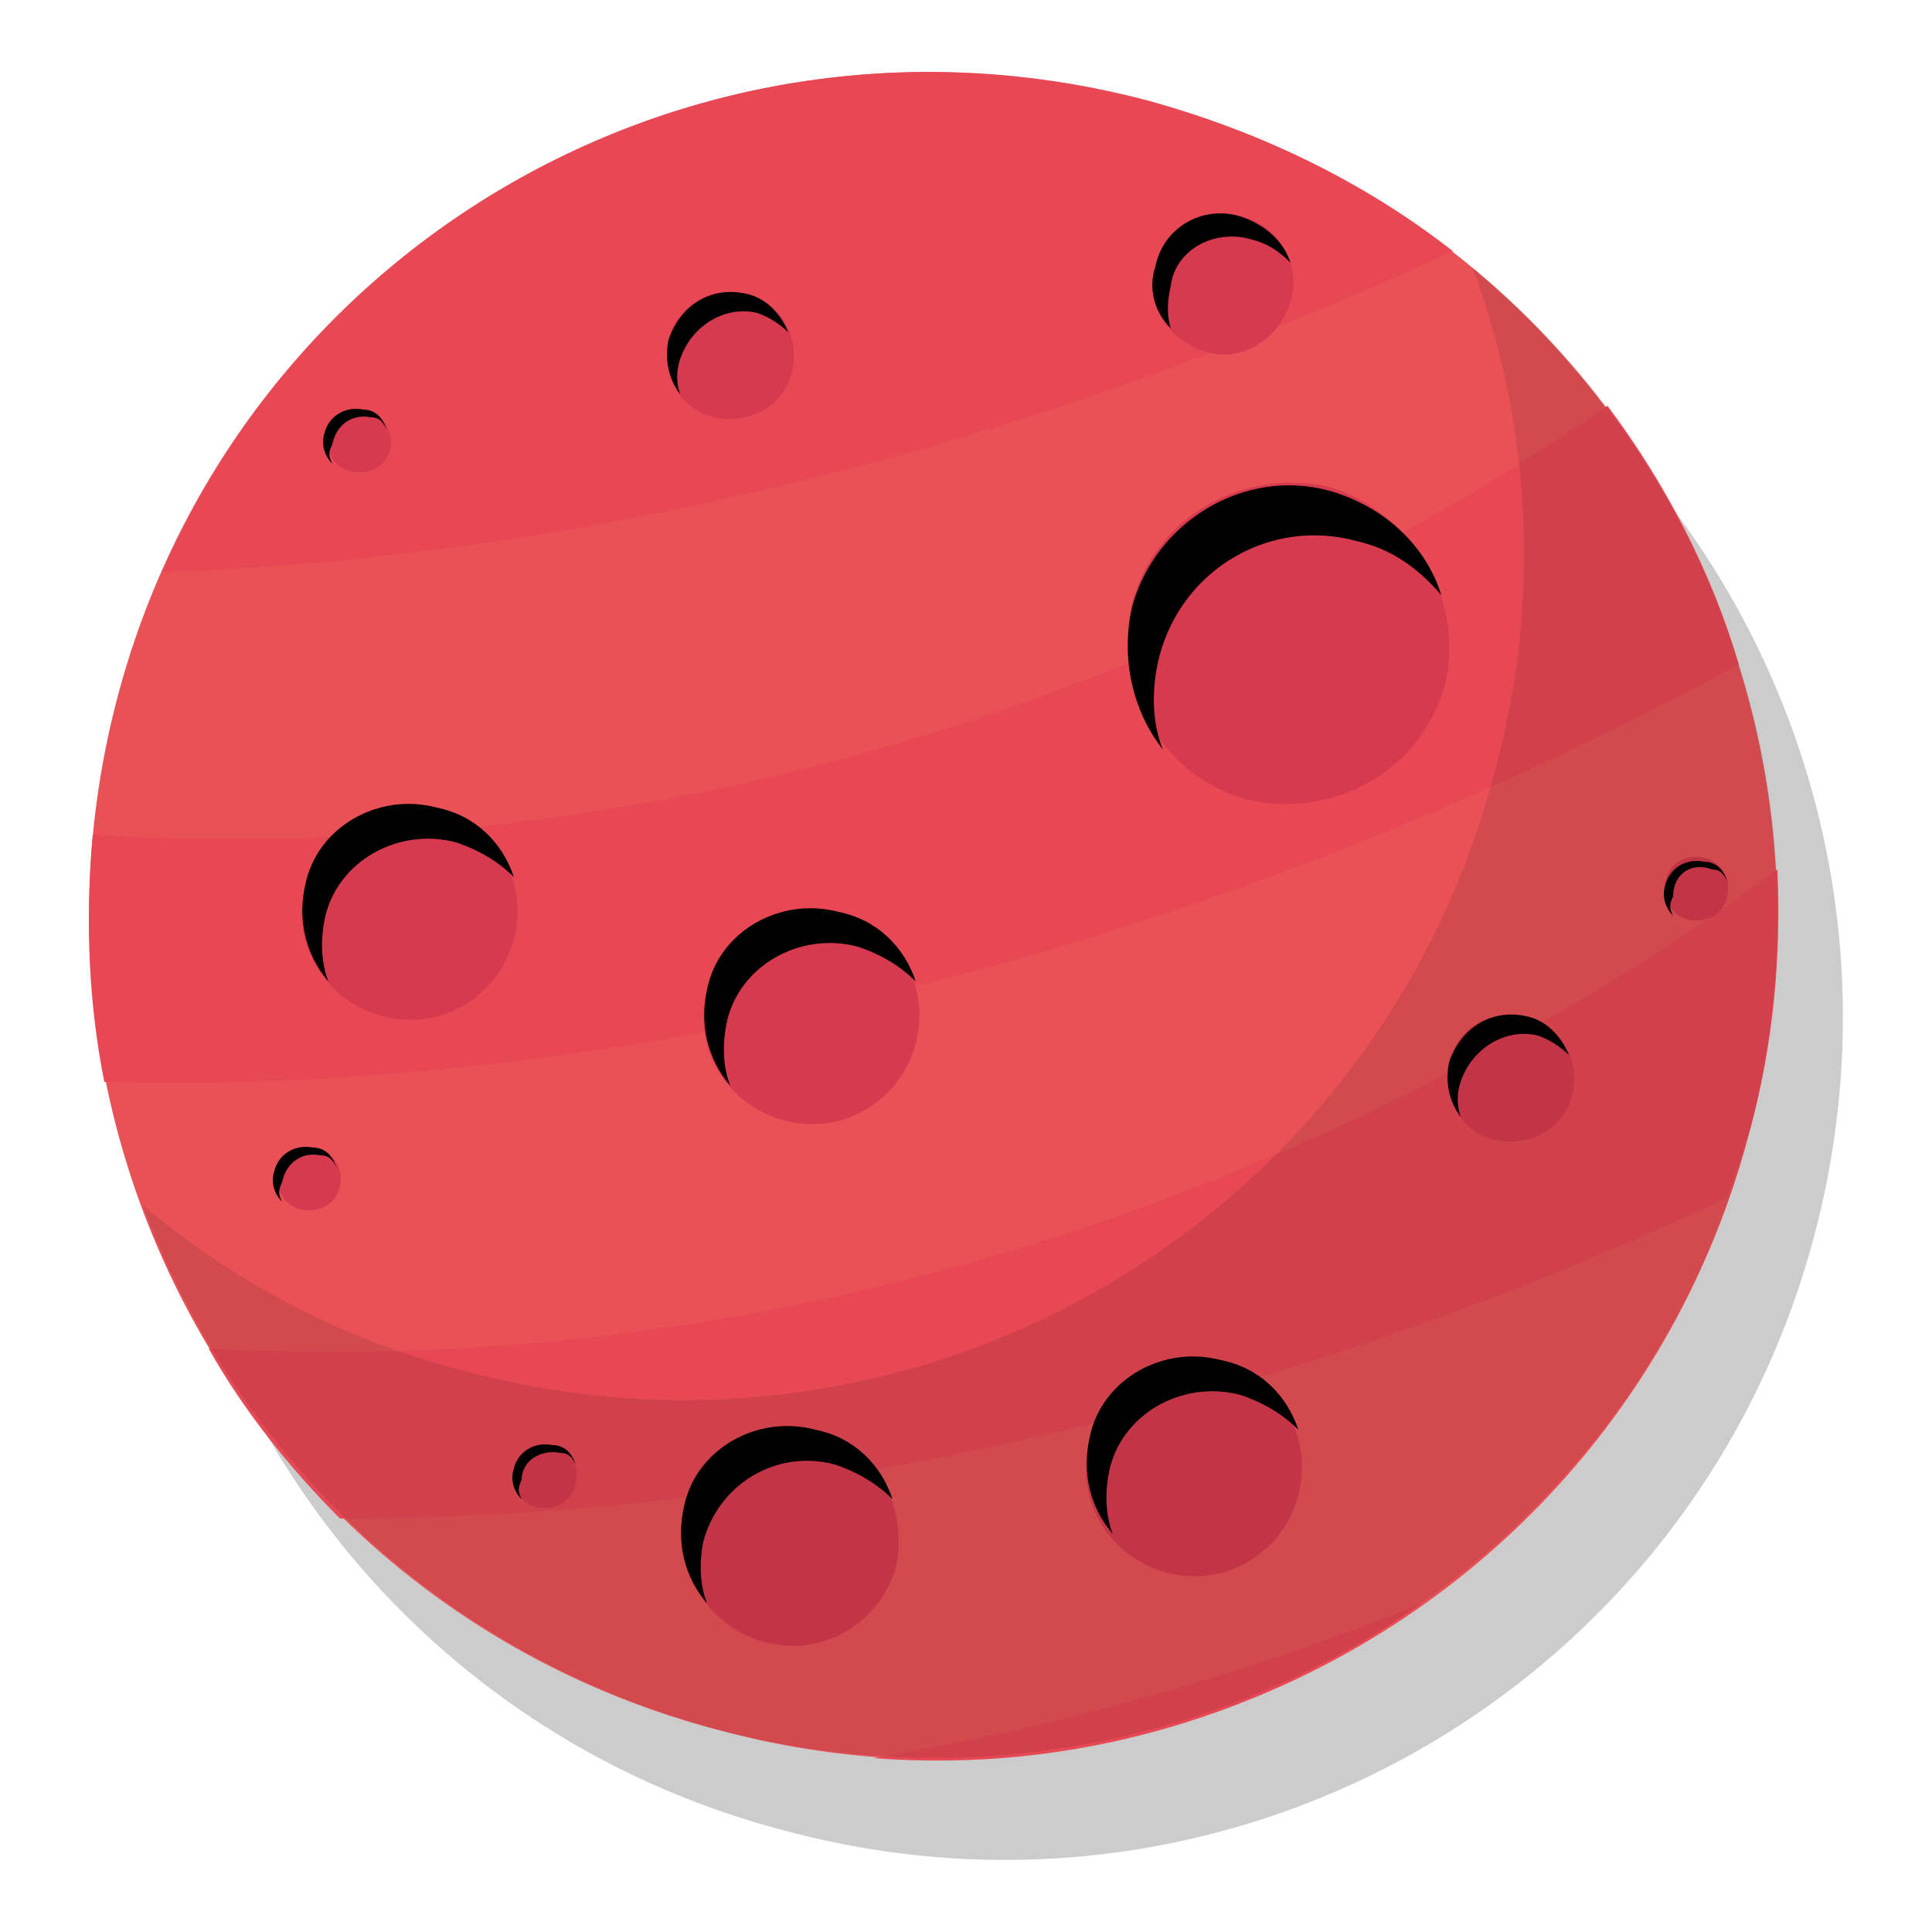 <?xml version="1.0" encoding="utf-8"?>
<!-- Generator: Adobe Illustrator 23.1.0, SVG Export Plug-In . SVG Version: 6.00 Build 0)  -->
<svg version="1.1" id="레이어_1" xmlns="http://www.w3.org/2000/svg" xmlns:xlink="http://www.w3.org/1999/xlink" x="0px"
	 y="0px" width="50px" height="50px" viewBox="0 0 50 50" style="enable-background:new 0 0 50 50;" xml:space="preserve">
<g>
	<path style="opacity:0.2;" d="M47,31.8c-3,11.7-14.9,18.7-26.6,15.6C8.7,44.4,1.7,32.5,4.7,20.8C7.8,9.1,19.7,2.1,31.4,5.2
		C43,8.2,50,20.1,47,31.8z"/>
	<path style="fill:#E95157;" d="M45.3,29.2c-3,11.7-14.9,18.7-26.6,15.6C7,41.8,0,29.9,3,18.2C6,6.5,17.9-0.5,29.6,2.6
		C41.3,5.6,48.3,17.5,45.3,29.2z"/>
	<path style="fill:#E84853;" d="M2.7,28c6.2,0.2,23.1-0.4,42.3-10.8c-0.7-2.4-1.9-4.7-3.4-6.7c-6.2,4.3-20.5,12.3-39.2,11.1
		C2.2,23.9,2.3,26,2.7,28z"/>
	<path style="fill:#E84853;" d="M45.3,29.2c0.6-2.2,0.8-4.5,0.7-6.7C41,26.2,25.9,36,5.4,34.9c0.9,1.6,2.1,3.1,3.4,4.4
		c6.5,0,20.1-0.9,35.9-8.3C44.9,30.4,45.1,29.8,45.3,29.2z"/>
	<path style="fill:#E84853;" d="M22.6,45.5c5.2,0.4,10.2-1.1,14.2-4C32.8,43.1,28,44.6,22.6,45.5z"/>
	<path style="fill:#E84853;" d="M37.6,6.5c-2.3-1.8-5-3.1-7.9-3.9C19.1-0.2,8.4,5.2,4.2,14.8C11.3,14.6,23.6,13,37.6,6.5z"/>
	<path style="fill:#D73A4E;" d="M37.4,17.7c-0.6,2.2-2.8,3.5-5.1,3c-2.2-0.6-3.5-2.8-3-5.1c0.6-2.2,2.8-3.5,5.1-3
		C36.6,13.3,37.9,15.5,37.4,17.7z"/>
	<path d="M35.1,14c0.9,0.2,1.6,0.7,2.2,1.4c-0.4-1.3-1.5-2.3-2.9-2.7c-2.2-0.6-4.5,0.8-5.1,3c-0.3,1.3,0,2.7,0.8,3.7
		c-0.3-0.7-0.3-1.6-0.1-2.4C30.6,14.7,32.9,13.4,35.1,14z"/>
	<path style="fill:#D73A4E;" d="M23.7,27c-0.4,1.5-1.9,2.4-3.4,2c-1.5-0.4-2.4-1.9-2-3.4c0.4-1.5,1.9-2.4,3.4-2
		C23.2,24,24.1,25.5,23.7,27z"/>
	<path d="M22.2,24.5c0.6,0.2,1.1,0.5,1.5,0.9c-0.3-0.9-1-1.6-2-1.8c-1.5-0.4-3.1,0.5-3.4,2c-0.2,0.9,0,1.8,0.6,2.5
		c-0.2-0.5-0.2-1.1-0.1-1.6C19.1,25,20.7,24.1,22.2,24.5z"/>
	<path style="fill:#D73A4E;" d="M33.4,7.8c-0.3,1-1.3,1.6-2.2,1.3c-1-0.3-1.6-1.3-1.3-2.2c0.3-1,1.3-1.6,2.2-1.3
		C33.1,5.8,33.7,6.9,33.4,7.8z"/>
	<path d="M32.4,6.2c0.4,0.1,0.7,0.3,1,0.6c-0.2-0.6-0.7-1-1.3-1.2c-1-0.3-2,0.3-2.2,1.3c-0.2,0.6,0,1.2,0.4,1.6
		c-0.1-0.3-0.1-0.7,0-1.1C30.4,6.5,31.4,5.9,32.4,6.2z"/>
	<path style="fill:#D73A4E;" d="M13.3,24.3c-0.4,1.5-1.9,2.4-3.4,2c-1.5-0.4-2.4-1.9-2-3.4s1.9-2.4,3.4-2
		C12.8,21.3,13.7,22.8,13.3,24.3z"/>
	<path d="M11.8,21.8c0.6,0.2,1.1,0.5,1.5,0.9c-0.3-0.9-1-1.6-2-1.8c-1.5-0.4-3.1,0.5-3.4,2c-0.2,0.9,0,1.8,0.6,2.5
		c-0.2-0.5-0.2-1.1-0.1-1.6C8.7,22.3,10.3,21.4,11.8,21.8z"/>
	<path style="fill:#D73A4E;" d="M23.2,40.5c-0.4,1.5-1.9,2.4-3.4,2c-1.5-0.4-2.4-1.9-2-3.4c0.4-1.5,1.9-2.4,3.4-2
		C22.6,37.4,23.5,38.9,23.2,40.5z"/>
	<path d="M21.6,37.9c0.6,0.2,1.1,0.5,1.5,0.9c-0.3-0.9-1-1.6-2-1.8c-1.5-0.4-3.1,0.5-3.4,2c-0.2,0.9,0,1.8,0.6,2.5
		c-0.2-0.5-0.2-1.1-0.1-1.6C18.6,38.4,20.1,37.5,21.6,37.9z"/>
	<path style="fill:#D73A4E;" d="M33.6,38.7c-0.4,1.5-1.9,2.4-3.4,2c-1.5-0.4-2.4-1.9-2-3.4c0.4-1.5,1.9-2.4,3.4-2
		C33.1,35.6,34,37.2,33.6,38.7z"/>
	<path d="M32.1,36.1c0.6,0.2,1.1,0.5,1.5,0.9c-0.3-0.9-1-1.6-2-1.8c-1.5-0.4-3.1,0.5-3.4,2c-0.2,0.9,0,1.8,0.6,2.5
		c-0.2-0.5-0.2-1.1-0.1-1.6C29,36.6,30.6,35.7,32.1,36.1z"/>
	<path style="fill:#D73A4E;" d="M40.7,28.3c-0.2,0.9-1.1,1.4-2,1.2c-0.9-0.2-1.4-1.1-1.2-2c0.2-0.9,1.1-1.4,2-1.2
		C40.4,26.6,40.9,27.4,40.7,28.3z"/>
	<path d="M39.8,26.8c0.3,0.1,0.6,0.3,0.8,0.5c-0.2-0.5-0.6-0.9-1.1-1c-0.9-0.2-1.7,0.3-2,1.2c-0.1,0.5,0,1,0.3,1.4
		c-0.1-0.3-0.1-0.6,0-0.9C38.1,27.1,39,26.6,39.8,26.8z"/>
	<path style="fill:#D73A4E;" d="M20.5,9.6c-0.2,0.9-1.1,1.4-2,1.2c-0.9-0.2-1.4-1.1-1.2-2c0.2-0.9,1.1-1.4,2-1.2
		C20.2,7.8,20.7,8.7,20.5,9.6z"/>
	<path d="M19.6,8.1c0.3,0.1,0.6,0.3,0.8,0.5c-0.2-0.5-0.6-0.9-1.1-1c-0.9-0.2-1.7,0.3-2,1.2c-0.1,0.5,0,1,0.3,1.4
		c-0.1-0.3-0.1-0.6,0-0.9C17.9,8.4,18.8,7.9,19.6,8.1z"/>
	<path style="fill:#D73A4E;" d="M10.1,11.6c-0.1,0.5-0.6,0.7-1,0.6c-0.5-0.1-0.7-0.6-0.6-1c0.1-0.5,0.6-0.7,1-0.6
		C9.9,10.7,10.2,11.2,10.1,11.6z"/>
	<path d="M9.6,10.8c0.2,0,0.3,0.1,0.4,0.3c-0.1-0.3-0.3-0.5-0.6-0.5c-0.5-0.1-0.9,0.2-1,0.6c-0.1,0.3,0,0.6,0.2,0.8
		c-0.1-0.2-0.1-0.3,0-0.5C8.7,11,9.1,10.7,9.6,10.8z"/>
	<path style="fill:#D73A4E;" d="M44.7,23.2c-0.1,0.5-0.6,0.7-1,0.6c-0.5-0.1-0.7-0.6-0.6-1c0.1-0.5,0.6-0.7,1-0.6
		C44.6,22.3,44.8,22.8,44.7,23.2z"/>
	<path d="M44.3,22.5c0.2,0,0.3,0.1,0.4,0.3c-0.1-0.3-0.3-0.5-0.6-0.5c-0.5-0.1-0.9,0.2-1,0.6c-0.1,0.3,0,0.6,0.2,0.8
		c-0.1-0.2-0.1-0.3,0-0.5C43.3,22.6,43.8,22.3,44.3,22.5z"/>
	<path style="fill:#D73A4E;" d="M8.8,30.7c-0.1,0.5-0.6,0.7-1,0.6c-0.5-0.1-0.7-0.6-0.6-1c0.1-0.5,0.6-0.7,1-0.6
		C8.6,29.8,8.9,30.2,8.8,30.7z"/>
	<path d="M8.3,29.9c0.2,0,0.3,0.1,0.4,0.3c-0.1-0.3-0.3-0.5-0.6-0.5c-0.5-0.1-0.9,0.2-1,0.6c-0.1,0.3,0,0.6,0.2,0.8
		c-0.1-0.2-0.1-0.3,0-0.5C7.4,30.1,7.8,29.8,8.3,29.9z"/>
	<path style="fill:#D73A4E;" d="M14.9,38.4c-0.1,0.5-0.6,0.7-1,0.6c-0.5-0.1-0.7-0.6-0.6-1c0.1-0.5,0.6-0.7,1-0.6
		C14.8,37.5,15,37.9,14.9,38.4z"/>
	<path d="M14.5,37.6c0.2,0,0.3,0.1,0.4,0.3c-0.1-0.3-0.3-0.5-0.6-0.5c-0.5-0.1-0.9,0.2-1,0.6c-0.1,0.3,0,0.6,0.2,0.8
		c-0.1-0.2-0.1-0.3,0-0.5C13.5,37.8,14,37.5,14.5,37.6z"/>
	<path style="opacity:0.1;" d="M38.1,6.9c1.5,4,1.8,8.6,0.6,13c-3,11.7-14.9,18.7-26.6,15.6c-3.2-0.8-6-2.3-8.4-4.3
		c2.4,6.5,7.8,11.7,15,13.6c11.7,3,23.6-4,26.6-15.6C47.5,20.7,44.4,12.1,38.1,6.9z"/>
</g>
<g>
</g>
<g>
</g>
<g>
</g>
<g>
</g>
<g>
</g>
<g>
</g>
<g>
</g>
<g>
</g>
<g>
</g>
<g>
</g>
<g>
</g>
<g>
</g>
<g>
</g>
<g>
</g>
<g>
</g>
</svg>
